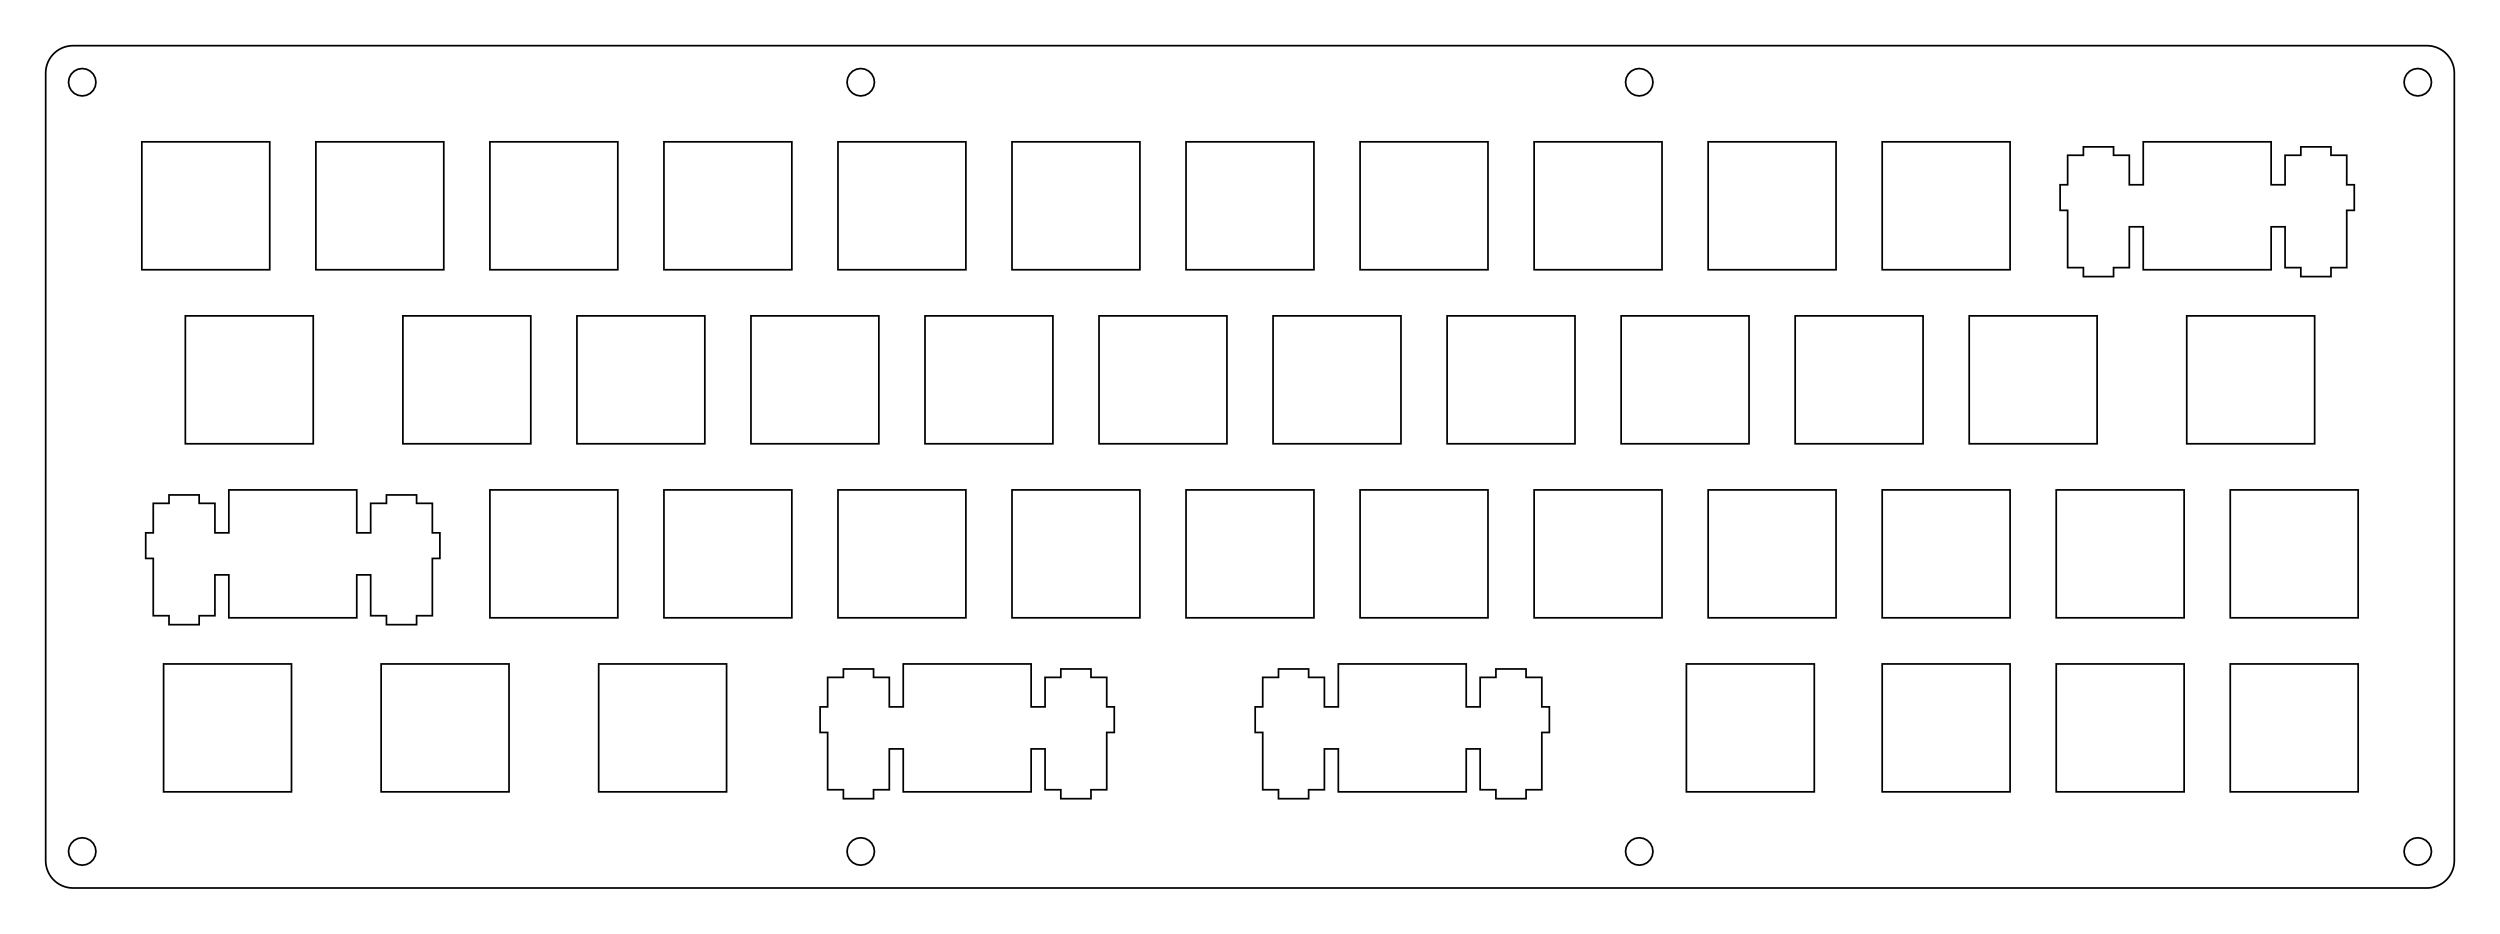 <?xml version="1.0"?>
<!-- Generated by SVGo -->
<svg width="273.652mm" height="102.202mm"
     viewBox="0.000 0.000 273.652 102.202"
     xmlns="http://www.w3.org/2000/svg" 
     xmlns:xlink="http://www.w3.org/1999/xlink">
<polygon points="265.652,5.001 265.887,5.010 266.121,5.037 266.352,5.083 266.579,5.147 266.800,5.229 267.013,5.327 267.219,5.443 267.415,5.573 267.600,5.719 267.773,5.879 267.933,6.052 268.079,6.237 268.209,6.433 268.325,6.639 268.423,6.852 268.505,7.073 268.569,7.300 268.615,7.531 268.642,7.765 268.652,8.001 268.652,94.202 268.642,94.437 268.615,94.671 268.569,94.902 268.505,95.129 268.423,95.350 268.325,95.563 268.209,95.769 268.079,95.965 267.933,96.150 267.773,96.323 267.600,96.483 267.415,96.629 267.219,96.759 267.013,96.875 266.800,96.973 266.579,97.055 266.352,97.119 266.121,97.165 265.887,97.192 265.652,97.202 8.001,97.202 7.765,97.192 7.531,97.165 7.300,97.119 7.073,97.055 6.852,96.973 6.639,96.875 6.433,96.759 6.237,96.629 6.052,96.483 5.879,96.323 5.719,96.150 5.573,95.965 5.443,95.769 5.327,95.563 5.229,95.350 5.147,95.129 5.083,94.902 5.037,94.671 5.010,94.437 5.000,94.201 5.001,8.001 5.010,7.765 5.037,7.531 5.083,7.300 5.147,7.073 5.229,6.852 5.327,6.639 5.443,6.433 5.573,6.237 5.719,6.052 5.879,5.879 6.052,5.719 6.237,5.573 6.433,5.443 6.639,5.327 6.852,5.229 7.073,5.147 7.300,5.083 7.531,5.037 7.765,5.010 8.001,5.000" style="fill:none;stroke-width:0.05mm;stroke:black"/>
<polygon points="8.537,91.775 8.119,91.988 7.787,92.320 7.574,92.738 7.500,93.202 7.574,93.665 7.787,94.083 8.119,94.415 8.537,94.628 9.000,94.702 9.464,94.628 9.882,94.415 10.214,94.083 10.427,93.665 10.500,93.202 10.427,92.738 10.214,92.320 9.882,91.988 9.464,91.775 9.000,91.702" style="fill:none;stroke-width:0.05mm;stroke:black"/>
<polygon points="93.754,91.775 93.336,91.988 93.004,92.320 92.791,92.738 92.718,93.202 92.791,93.665 93.004,94.083 93.336,94.415 93.754,94.628 94.218,94.702 94.681,94.628 95.099,94.415 95.431,94.083 95.644,93.665 95.718,93.202 95.644,92.738 95.431,92.320 95.099,91.988 94.681,91.775 94.218,91.702" style="fill:none;stroke-width:0.05mm;stroke:black"/>
<polygon points="178.971,91.775 178.553,91.988 178.221,92.320 178.008,92.738 177.935,93.202 178.008,93.665 178.221,94.083 178.553,94.415 178.971,94.628 179.435,94.702 179.898,94.628 180.316,94.415 180.648,94.083 180.861,93.665 180.935,93.202 180.861,92.738 180.648,92.320 180.316,91.988 179.898,91.775 179.435,91.702" style="fill:none;stroke-width:0.05mm;stroke:black"/>
<polygon points="264.188,91.775 263.770,91.988 263.438,92.320 263.225,92.738 263.152,93.202 263.225,93.665 263.438,94.083 263.770,94.415 264.188,94.628 264.652,94.702 265.115,94.628 265.533,94.415 265.865,94.083 266.078,93.665 266.152,93.202 266.078,92.738 265.865,92.320 265.533,91.988 265.115,91.775 264.652,91.702" style="fill:none;stroke-width:0.05mm;stroke:black"/>
<polygon points="146.494,72.676 146.494,77.376 144.969,77.376 144.969,74.146 143.244,74.146 143.244,73.226 139.944,73.226 139.944,74.146 138.219,74.146 138.219,77.376 137.394,77.376 137.394,80.176 138.219,80.176 138.219,86.446 139.944,86.446 139.944,87.426 143.244,87.426 143.244,86.446 144.969,86.446 144.969,81.976 146.494,81.976 146.494,86.676 160.494,86.676 160.494,81.976 162.019,81.976 162.019,86.446 163.744,86.446 163.744,87.426 167.044,87.426 167.044,86.446 168.769,86.446 168.769,80.176 169.594,80.176 169.594,77.376 168.769,77.376 168.769,74.146 167.044,74.146 167.044,73.226 163.744,73.226 163.744,74.146 162.019,74.146 162.019,77.376 160.494,77.376 160.494,72.676" style="fill:none;stroke-width:0.05mm;stroke:black"/>
<polygon points="98.869,72.676 98.869,77.376 97.344,77.376 97.344,74.146 95.619,74.146 95.619,73.226 92.319,73.226 92.319,74.146 90.594,74.146 90.594,77.376 89.769,77.376 89.769,80.176 90.594,80.176 90.594,86.446 92.319,86.446 92.319,87.426 95.619,87.426 95.619,86.446 97.344,86.446 97.344,81.976 98.869,81.976 98.869,86.676 112.869,86.676 112.869,81.976 114.394,81.976 114.394,86.446 116.119,86.446 116.119,87.426 119.419,87.426 119.419,86.446 121.144,86.446 121.144,80.176 121.969,80.176 121.969,77.376 121.144,77.376 121.144,74.146 119.419,74.146 119.419,73.226 116.119,73.226 116.119,74.146 114.394,74.146 114.394,77.376 112.869,77.376 112.869,72.676" style="fill:none;stroke-width:0.05mm;stroke:black"/>
<polygon points="244.126,72.676 244.126,86.676 258.126,86.676 258.126,72.676" style="fill:none;stroke-width:0.05mm;stroke:black"/>
<polygon points="225.076,72.676 225.076,86.676 239.076,86.676 239.076,72.676" style="fill:none;stroke-width:0.05mm;stroke:black"/>
<polygon points="206.026,72.676 206.026,86.676 220.026,86.676 220.026,72.676" style="fill:none;stroke-width:0.05mm;stroke:black"/>
<polygon points="184.594,72.676 184.594,86.676 198.594,86.676 198.594,72.676" style="fill:none;stroke-width:0.05mm;stroke:black"/>
<polygon points="65.532,72.676 65.532,86.676 79.532,86.676 79.532,72.676" style="fill:none;stroke-width:0.05mm;stroke:black"/>
<polygon points="41.719,72.676 41.719,86.676 55.719,86.676 55.719,72.676" style="fill:none;stroke-width:0.05mm;stroke:black"/>
<polygon points="17.907,72.676 17.907,86.676 31.907,86.676 31.907,72.676" style="fill:none;stroke-width:0.05mm;stroke:black"/>
<polygon points="25.050,53.626 25.050,58.326 23.526,58.326 23.526,55.096 21.800,55.096 21.800,54.176 18.500,54.176 18.500,55.096 16.776,55.096 16.776,58.326 15.950,58.326 15.950,61.126 16.776,61.126 16.776,67.396 18.500,67.396 18.500,68.376 21.800,68.376 21.800,67.396 23.526,67.396 23.526,62.926 25.050,62.926 25.050,67.626 39.051,67.626 39.051,62.926 40.575,62.926 40.575,67.396 42.301,67.396 42.301,68.376 45.600,68.376 45.600,67.396 47.325,67.396 47.325,61.126 48.151,61.126 48.151,58.326 47.325,58.326 47.325,55.096 45.600,55.096 45.600,54.176 42.301,54.176 42.301,55.096 40.575,55.096 40.575,58.326 39.051,58.326 39.051,53.626" style="fill:none;stroke-width:0.05mm;stroke:black"/>
<polygon points="244.126,53.626 244.126,67.626 258.126,67.626 258.126,53.626" style="fill:none;stroke-width:0.05mm;stroke:black"/>
<polygon points="225.076,53.626 225.076,67.626 239.076,67.626 239.076,53.626" style="fill:none;stroke-width:0.05mm;stroke:black"/>
<polygon points="206.026,53.626 206.026,67.626 220.026,67.626 220.026,53.626" style="fill:none;stroke-width:0.05mm;stroke:black"/>
<polygon points="186.976,53.626 186.976,67.626 200.976,67.626 200.976,53.626" style="fill:none;stroke-width:0.05mm;stroke:black"/>
<polygon points="167.926,53.626 167.926,67.626 181.926,67.626 181.926,53.626" style="fill:none;stroke-width:0.05mm;stroke:black"/>
<polygon points="148.876,53.626 148.876,67.626 162.876,67.626 162.876,53.626" style="fill:none;stroke-width:0.05mm;stroke:black"/>
<polygon points="129.825,53.626 129.825,67.626 143.826,67.626 143.826,53.626" style="fill:none;stroke-width:0.05mm;stroke:black"/>
<polygon points="110.775,53.626 110.775,67.626 124.775,67.626 124.775,53.626" style="fill:none;stroke-width:0.05mm;stroke:black"/>
<polygon points="91.726,53.626 91.726,67.626 105.726,67.626 105.726,53.626" style="fill:none;stroke-width:0.05mm;stroke:black"/>
<polygon points="72.676,53.626 72.676,67.626 86.676,67.626 86.676,53.626" style="fill:none;stroke-width:0.05mm;stroke:black"/>
<polygon points="53.626,53.626 53.626,67.626 67.626,67.626 67.626,53.626" style="fill:none;stroke-width:0.05mm;stroke:black"/>
<polygon points="239.363,34.576 239.363,48.576 253.363,48.576 253.363,34.576" style="fill:none;stroke-width:0.05mm;stroke:black"/>
<polygon points="215.551,34.576 215.551,48.576 229.551,48.576 229.551,34.576" style="fill:none;stroke-width:0.05mm;stroke:black"/>
<polygon points="196.501,34.576 196.501,48.576 210.501,48.576 210.501,34.576" style="fill:none;stroke-width:0.05mm;stroke:black"/>
<polygon points="177.451,34.576 177.451,48.576 191.451,48.576 191.451,34.576" style="fill:none;stroke-width:0.05mm;stroke:black"/>
<polygon points="158.401,34.576 158.401,48.576 172.401,48.576 172.401,34.576" style="fill:none;stroke-width:0.05mm;stroke:black"/>
<polygon points="139.351,34.576 139.351,48.576 153.351,48.576 153.351,34.576" style="fill:none;stroke-width:0.05mm;stroke:black"/>
<polygon points="120.301,34.576 120.301,48.576 134.301,48.576 134.301,34.576" style="fill:none;stroke-width:0.05mm;stroke:black"/>
<polygon points="101.251,34.576 101.251,48.576 115.251,48.576 115.251,34.576" style="fill:none;stroke-width:0.05mm;stroke:black"/>
<polygon points="82.201,34.576 82.201,48.576 96.201,48.576 96.201,34.576" style="fill:none;stroke-width:0.05mm;stroke:black"/>
<polygon points="63.151,34.576 63.151,48.576 77.151,48.576 77.151,34.576" style="fill:none;stroke-width:0.05mm;stroke:black"/>
<polygon points="44.101,34.576 44.101,48.576 58.101,48.576 58.101,34.576" style="fill:none;stroke-width:0.05mm;stroke:black"/>
<polygon points="20.288,34.576 20.288,48.576 34.288,48.576 34.288,34.576" style="fill:none;stroke-width:0.05mm;stroke:black"/>
<polygon points="234.601,15.525 234.601,20.225 233.076,20.225 233.076,16.995 231.351,16.995 231.351,16.076 228.051,16.076 228.051,16.995 226.326,16.995 226.326,20.225 225.501,20.225 225.501,23.026 226.326,23.026 226.326,29.295 228.051,29.295 228.051,30.276 231.351,30.276 231.351,29.295 233.076,29.295 233.076,24.826 234.601,24.826 234.601,29.526 248.601,29.526 248.601,24.826 250.126,24.826 250.126,29.295 251.851,29.295 251.851,30.276 255.151,30.276 255.151,29.295 256.876,29.295 256.876,23.026 257.701,23.026 257.701,20.225 256.876,20.225 256.876,16.995 255.151,16.995 255.151,16.076 251.851,16.076 251.851,16.995 250.126,16.995 250.126,20.225 248.601,20.225 248.601,15.525" style="fill:none;stroke-width:0.05mm;stroke:black"/>
<polygon points="206.026,15.525 206.026,29.526 220.026,29.526 220.026,15.525" style="fill:none;stroke-width:0.05mm;stroke:black"/>
<polygon points="186.976,15.525 186.976,29.526 200.976,29.526 200.976,15.525" style="fill:none;stroke-width:0.05mm;stroke:black"/>
<polygon points="167.926,15.525 167.926,29.526 181.926,29.526 181.926,15.525" style="fill:none;stroke-width:0.05mm;stroke:black"/>
<polygon points="148.876,15.525 148.876,29.526 162.876,29.526 162.876,15.525" style="fill:none;stroke-width:0.05mm;stroke:black"/>
<polygon points="129.825,15.525 129.825,29.526 143.826,29.526 143.826,15.525" style="fill:none;stroke-width:0.05mm;stroke:black"/>
<polygon points="110.775,15.525 110.775,29.526 124.775,29.526 124.775,15.525" style="fill:none;stroke-width:0.05mm;stroke:black"/>
<polygon points="91.726,15.525 91.726,29.526 105.726,29.526 105.726,15.525" style="fill:none;stroke-width:0.05mm;stroke:black"/>
<polygon points="72.676,15.525 72.676,29.526 86.676,29.526 86.676,15.525" style="fill:none;stroke-width:0.05mm;stroke:black"/>
<polygon points="53.626,15.525 53.626,29.526 67.626,29.526 67.626,15.525" style="fill:none;stroke-width:0.05mm;stroke:black"/>
<polygon points="34.576,15.525 34.576,29.526 48.576,29.526 48.576,15.525" style="fill:none;stroke-width:0.05mm;stroke:black"/>
<polygon points="15.525,15.525 15.525,29.526 29.526,29.526 29.526,15.525" style="fill:none;stroke-width:0.05mm;stroke:black"/>
<polygon points="8.537,7.574 8.119,7.787 7.787,8.119 7.574,8.537 7.500,9.001 7.574,9.464 7.787,9.882 8.119,10.214 8.537,10.427 9.000,10.501 9.464,10.427 9.882,10.214 10.214,9.882 10.427,9.464 10.500,9.001 10.427,8.537 10.214,8.119 9.882,7.787 9.464,7.574 9.000,7.501" style="fill:none;stroke-width:0.05mm;stroke:black"/>
<polygon points="264.188,7.574 263.770,7.787 263.438,8.119 263.225,8.537 263.152,9.001 263.225,9.464 263.438,9.882 263.770,10.214 264.188,10.427 264.652,10.501 265.115,10.427 265.533,10.214 265.865,9.882 266.078,9.464 266.152,9.001 266.078,8.537 265.865,8.119 265.533,7.787 265.115,7.574 264.652,7.501" style="fill:none;stroke-width:0.05mm;stroke:black"/>
<polygon points="178.971,7.574 178.553,7.787 178.221,8.119 178.008,8.537 177.935,9.001 178.008,9.464 178.221,9.882 178.553,10.214 178.971,10.427 179.435,10.501 179.898,10.427 180.316,10.214 180.648,9.882 180.861,9.464 180.935,9.001 180.861,8.537 180.648,8.119 180.316,7.787 179.898,7.574 179.435,7.501" style="fill:none;stroke-width:0.05mm;stroke:black"/>
<polygon points="93.754,7.574 93.336,7.787 93.004,8.119 92.791,8.537 92.718,9.001 92.791,9.464 93.004,9.882 93.336,10.214 93.754,10.427 94.218,10.501 94.681,10.427 95.099,10.214 95.431,9.882 95.644,9.464 95.718,9.001 95.644,8.537 95.431,8.119 95.099,7.787 94.681,7.574 94.218,7.501" style="fill:none;stroke-width:0.05mm;stroke:black"/>
</svg>
